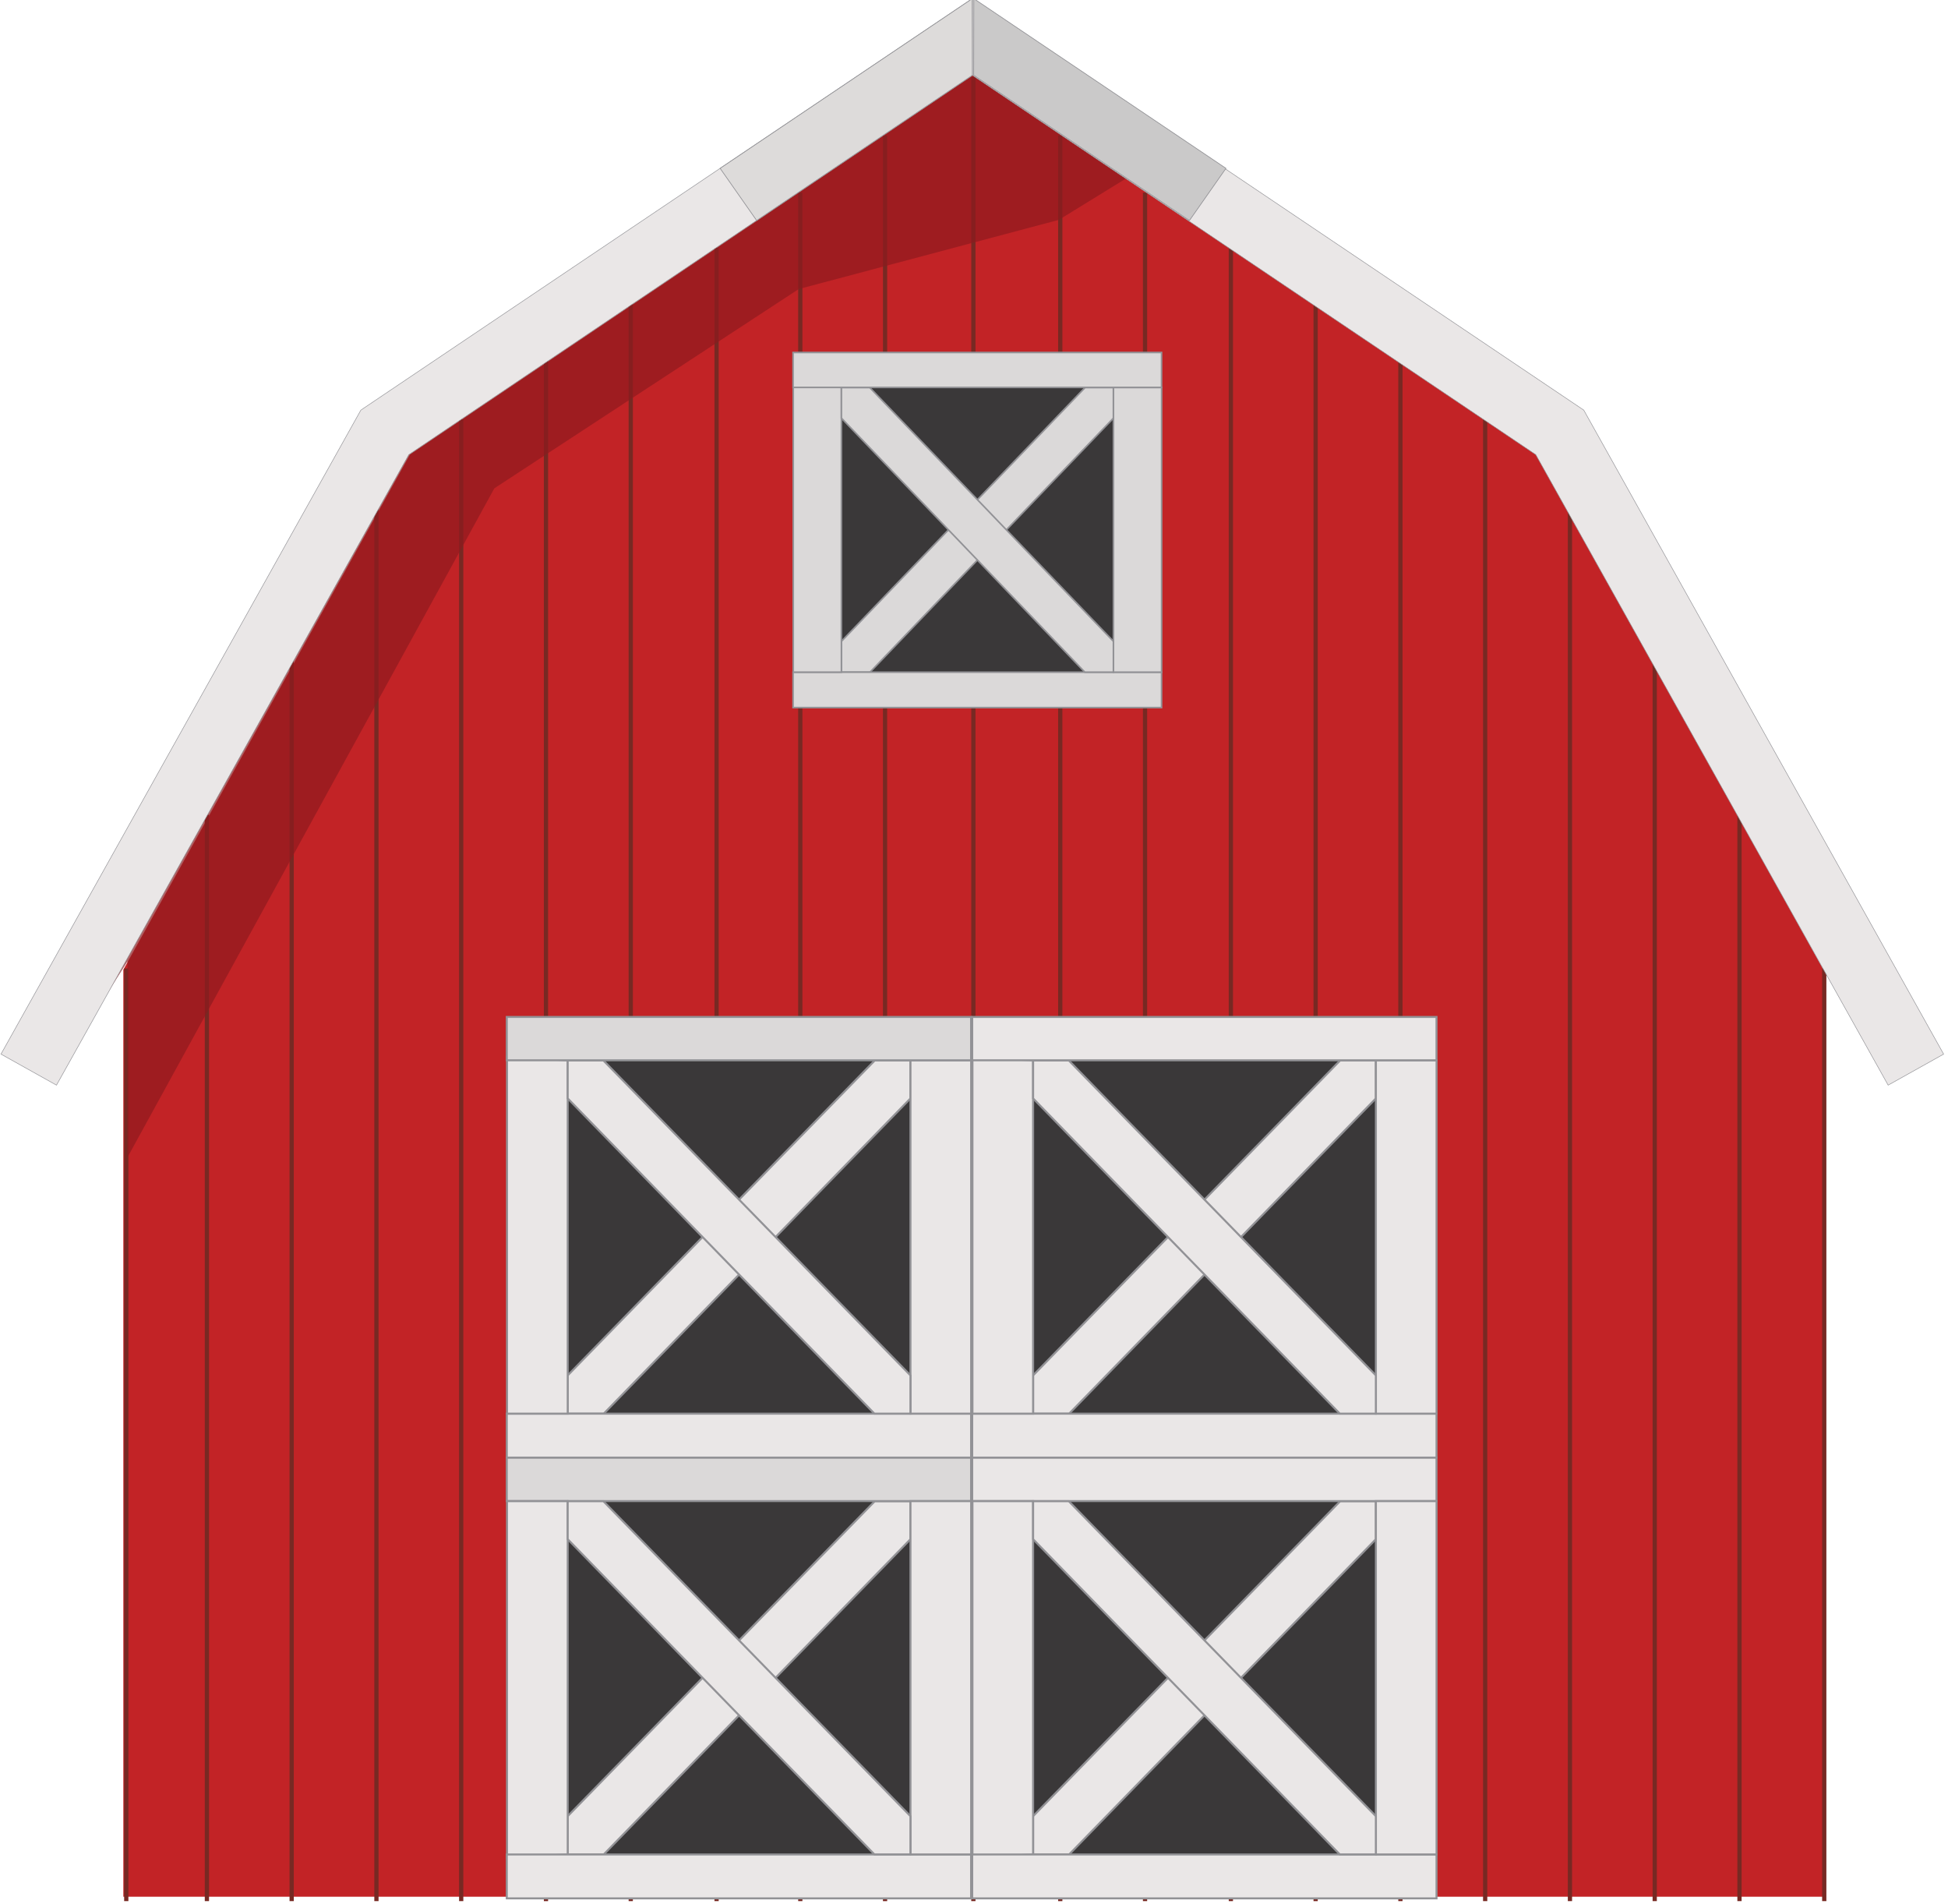 <?xml version="1.0" encoding="utf-8"?>
<svg version="1.1"
	 xmlns="http://www.w3.org/2000/svg" xmlns:xlink="http://www.w3.org/1999/xlink" xmlns:a="http://ns.adobe.com/AdobeSVGViewerExtensions/3.0/"
	 x="0px" y="0px" width="352px" height="344px" viewBox="-0.113 0.359 352 344" enable-background="new -0.113 0.359 352 344"
	 xml:space="preserve">

<polygon fill="#C22326" points="329.407,343.019 22.172,343.019 22.171,175.542 73.972,82.466 175.789,13.92 277.606,82.466 
	329.407,175.542 "/>
<line fill="none" stroke="#772923" stroke-width="0.766" x1="175.774" y1="14.286" x2="175.774" y2="343.813"/>
<line fill="none" stroke="#772923" stroke-width="0.766" x1="329.526" y1="175.317" x2="329.526" y2="343.813"/>
<line fill="none" stroke="#772923" stroke-width="0.766" x1="314.209" y1="147.552" x2="314.209" y2="343.813"/>
<line fill="none" stroke="#772923" stroke-width="0.766" x1="298.891" y1="119.406" x2="298.891" y2="343.813"/>
<line fill="none" stroke="#772923" stroke-width="0.766" x1="283.573" y1="91.259" x2="283.573" y2="343.813"/>
<line fill="none" stroke="#772923" stroke-width="0.766" x1="268.254" y1="76.133" x2="268.254" y2="343.813"/>
<line fill="none" stroke="#772923" stroke-width="0.766" x1="252.938" y1="65.026" x2="252.938" y2="343.813"/>
<line fill="none" stroke="#772923" stroke-width="0.766" x1="237.618" y1="54.687" x2="237.62" y2="343.813"/>
<line fill="none" stroke="#772923" stroke-width="0.766" x1="222.301" y1="45.114" x2="222.301" y2="343.813"/>
<line fill="none" stroke="#772923" stroke-width="0.766" x1="206.792" y1="35.157" x2="206.792" y2="343.813"/>
<line fill="none" stroke="#772923" stroke-width="0.766" x1="191.473" y1="24.817" x2="191.475" y2="343.813"/>
<line fill="none" stroke="#772923" stroke-width="0.766" x1="22.704" y1="175.317" x2="22.704" y2="343.813"/>
<line fill="none" stroke="#772923" stroke-width="0.766" x1="37.273" y1="147.552" x2="37.273" y2="343.813"/>
<line fill="none" stroke="#772923" stroke-width="0.766" x1="52.59" y1="119.406" x2="52.59" y2="343.813"/>
<line fill="none" stroke="#772923" stroke-width="0.766" x1="67.908" y1="91.259" x2="67.908" y2="343.813"/>
<line fill="none" stroke="#772923" stroke-width="0.766" x1="83.226" y1="76.133" x2="83.226" y2="343.813"/>
<line fill="none" stroke="#772923" stroke-width="0.766" x1="98.545" y1="65.026" x2="98.543" y2="343.813"/>
<line fill="none" stroke="#772923" stroke-width="0.766" x1="113.862" y1="54.687" x2="113.862" y2="343.813"/>
<line fill="none" stroke="#772923" stroke-width="0.766" x1="129.371" y1="45.114" x2="129.371" y2="343.813"/>
<line fill="none" stroke="#772923" stroke-width="0.766" x1="144.498" y1="35.157" x2="144.498" y2="343.813"/>
<line fill="none" stroke="#772923" stroke-width="0.766" x1="159.817" y1="24.817" x2="159.815" y2="343.813"/>
<rect x="149.139" y="68.716" fill="#3A3839" stroke="#929296" stroke-width="0.289" width="54.065" height="54.729"/>
<polygon fill="#DBD9D9" stroke="#929296" stroke-width="0.289" points="151.929,116.22 195.963,70.371 201.079,70.371 
	201.079,75.901 157.096,121.791 151.929,121.791 "/>
<rect x="143.194" y="121.795" fill="#DBD9D9" stroke="#929296" stroke-width="0.289" width="66.584" height="6.395"/>
<polygon fill="#DBD9D9" stroke="#929296" stroke-width="0.289" points="143.228,121.792 151.929,121.792 151.929,70.356 
	143.228,69.864 "/>
<rect x="201.086" y="70.356" fill="#DBD9D9" stroke="#929296" stroke-width="0.289" width="8.703" height="51.436"/>
<polygon fill="#DBD9D9" stroke="#929296" stroke-width="0.289" points="201.079,116.22 157.046,70.371 151.929,70.371 
	151.929,75.901 195.911,121.791 201.079,121.791 "/>
<rect x="143.192" y="64.039" fill="#DBD9D9" stroke="#929296" stroke-width="0.289" width="66.584" height="6.31"/>
<polygon opacity="0.7" fill="#8F1A1F" enable-background="new    " points="191.213,40.081 204.213,32.081 176.613,12.466 
	73.813,81.644 9.541,195.229 22.921,174.04 22.881,209.526 89.213,88.581 144.213,52.581 "/>
<polygon fill="#EAE7E7" stroke="#929296" stroke-width="0.096" points="175.606,0.118 286.069,74.45 351.098,190.797 
	341.071,196.401 277.399,82.497 175.582,13.95 "/>
<polygon fill="#EAE7E7" stroke="#929296" stroke-width="0.096" points="175.559,0.118 65.094,74.45 0.065,190.797 10.093,196.401 
	73.764,82.497 175.582,13.95 "/>
<rect x="183.475" y="269.314" fill="#3A3839" stroke="#929296" stroke-width="0.362" width="68.121" height="67.913"/>
<rect x="183.475" y="188.975" fill="#3A3839" stroke="#929296" stroke-width="0.362" width="68.121" height="67.914"/>
<rect x="99.375" y="188.975" fill="#3A3839" stroke="#929296" stroke-width="0.362" width="68.121" height="67.914"/>
<rect x="99.375" y="270.142" fill="#3A3839" stroke="#929296" stroke-width="0.362" width="68.121" height="67.913"/>
<polygon fill="#EAE7E7" stroke="#929296" stroke-width="0.362" points="102.471,248.832 157.954,191.938 164.401,191.938 
	164.401,198.8 108.982,255.746 102.471,255.746 "/>
<rect x="91.463" y="255.752" fill="#EAE7E7" stroke="#929296" stroke-width="0.362" width="83.899" height="7.935"/>
<polygon fill="#EAE7E7" stroke="#929296" stroke-width="0.362" points="91.506,255.746 102.471,255.746 102.471,191.923 
	91.506,191.309 "/>
<rect x="164.408" y="191.923" fill="#EAE7E7" stroke="#929296" stroke-width="0.362" width="10.965" height="63.823"/>
<polygon fill="#EAE7E7" stroke="#929296" stroke-width="0.362" points="164.401,248.832 108.918,191.938 102.471,191.938 
	102.471,198.8 157.891,255.746 164.401,255.746 "/>
<rect x="91.461" y="184.081" fill="#DBD9D9" stroke="#929296" stroke-width="0.362" width="83.899" height="7.829"/>
<polygon fill="#EAE7E7" stroke="#929296" stroke-width="0.362" points="102.471,328.464 157.954,271.567 164.401,271.567 
	164.401,278.43 108.982,335.376 102.471,335.376 "/>
<rect x="91.461" y="263.711" fill="#DBD9D9" stroke="#929296" stroke-width="0.362" width="83.899" height="7.83"/>
<polygon fill="#EAE7E7" stroke="#929296" stroke-width="0.362" points="91.506,335.99 102.471,335.378 102.471,271.553 
	91.506,271.553 "/>
<rect x="91.463" y="335.385" fill="#EAE7E7" stroke="#929296" stroke-width="0.362" width="83.899" height="7.932"/>
<rect x="164.408" y="271.553" fill="#EAE7E7" stroke="#929296" stroke-width="0.362" width="10.965" height="63.825"/>
<polygon fill="#EAE7E7" stroke="#929296" stroke-width="0.362" points="164.401,328.464 108.918,271.567 102.471,271.567 
	102.471,278.43 157.891,335.376 164.401,335.376 "/>
<polygon fill="#EAE7E7" stroke="#929296" stroke-width="0.362" points="186.568,248.832 242.053,191.938 248.502,191.938 
	248.502,198.8 193.081,255.746 186.568,255.746 "/>
<rect x="175.563" y="255.752" fill="#EAE7E7" stroke="#929296" stroke-width="0.362" width="83.9" height="7.935"/>
<polygon fill="#EAE7E7" stroke="#929296" stroke-width="0.362" points="175.607,255.746 186.568,255.746 186.568,191.923 
	175.607,191.309 "/>
<rect x="248.508" y="191.923" fill="#EAE7E7" stroke="#929296" stroke-width="0.362" width="10.965" height="63.823"/>
<polygon fill="#EAE7E7" stroke="#929296" stroke-width="0.362" points="248.502,248.832 193.016,191.938 186.568,191.938 
	186.568,198.8 241.989,255.746 248.502,255.746 "/>
<rect x="175.561" y="184.081" fill="#EAE7E7" stroke="#929296" stroke-width="0.362" width="83.9" height="7.829"/>
<polygon fill="#EAE7E7" stroke="#929296" stroke-width="0.362" points="186.568,328.464 242.053,271.567 248.502,271.567 
	248.502,278.43 193.081,335.376 186.568,335.376 "/>
<rect x="175.561" y="263.711" fill="#EAE7E7" stroke="#929296" stroke-width="0.362" width="83.9" height="7.83"/>
<polygon fill="#EAE7E7" stroke="#929296" stroke-width="0.362" points="175.607,335.99 186.568,335.378 186.568,271.553 
	175.607,271.553 "/>
<rect x="175.563" y="335.385" fill="#EAE7E7" stroke="#929296" stroke-width="0.362" width="83.9" height="7.932"/>
<rect x="248.508" y="271.553" fill="#EAE7E7" stroke="#929296" stroke-width="0.362" width="10.965" height="63.825"/>
<polygon fill="#EAE7E7" stroke="#929296" stroke-width="0.362" points="248.502,328.464 193.016,271.567 186.568,271.567 
	186.568,278.43 241.989,335.376 248.502,335.376 "/>
<polygon fill="#CAC9C9" stroke="#919195" stroke-width="0.125" points="221.413,30.773 214.815,40.193 175.832,13.949 
	175.856,0.117 "/>
<polygon fill="#DDDBDA" stroke="#919195" stroke-width="0.125" points="130.014,30.773 136.611,40.193 175.594,13.949 175.57,0.117 
	"/>
</svg>

